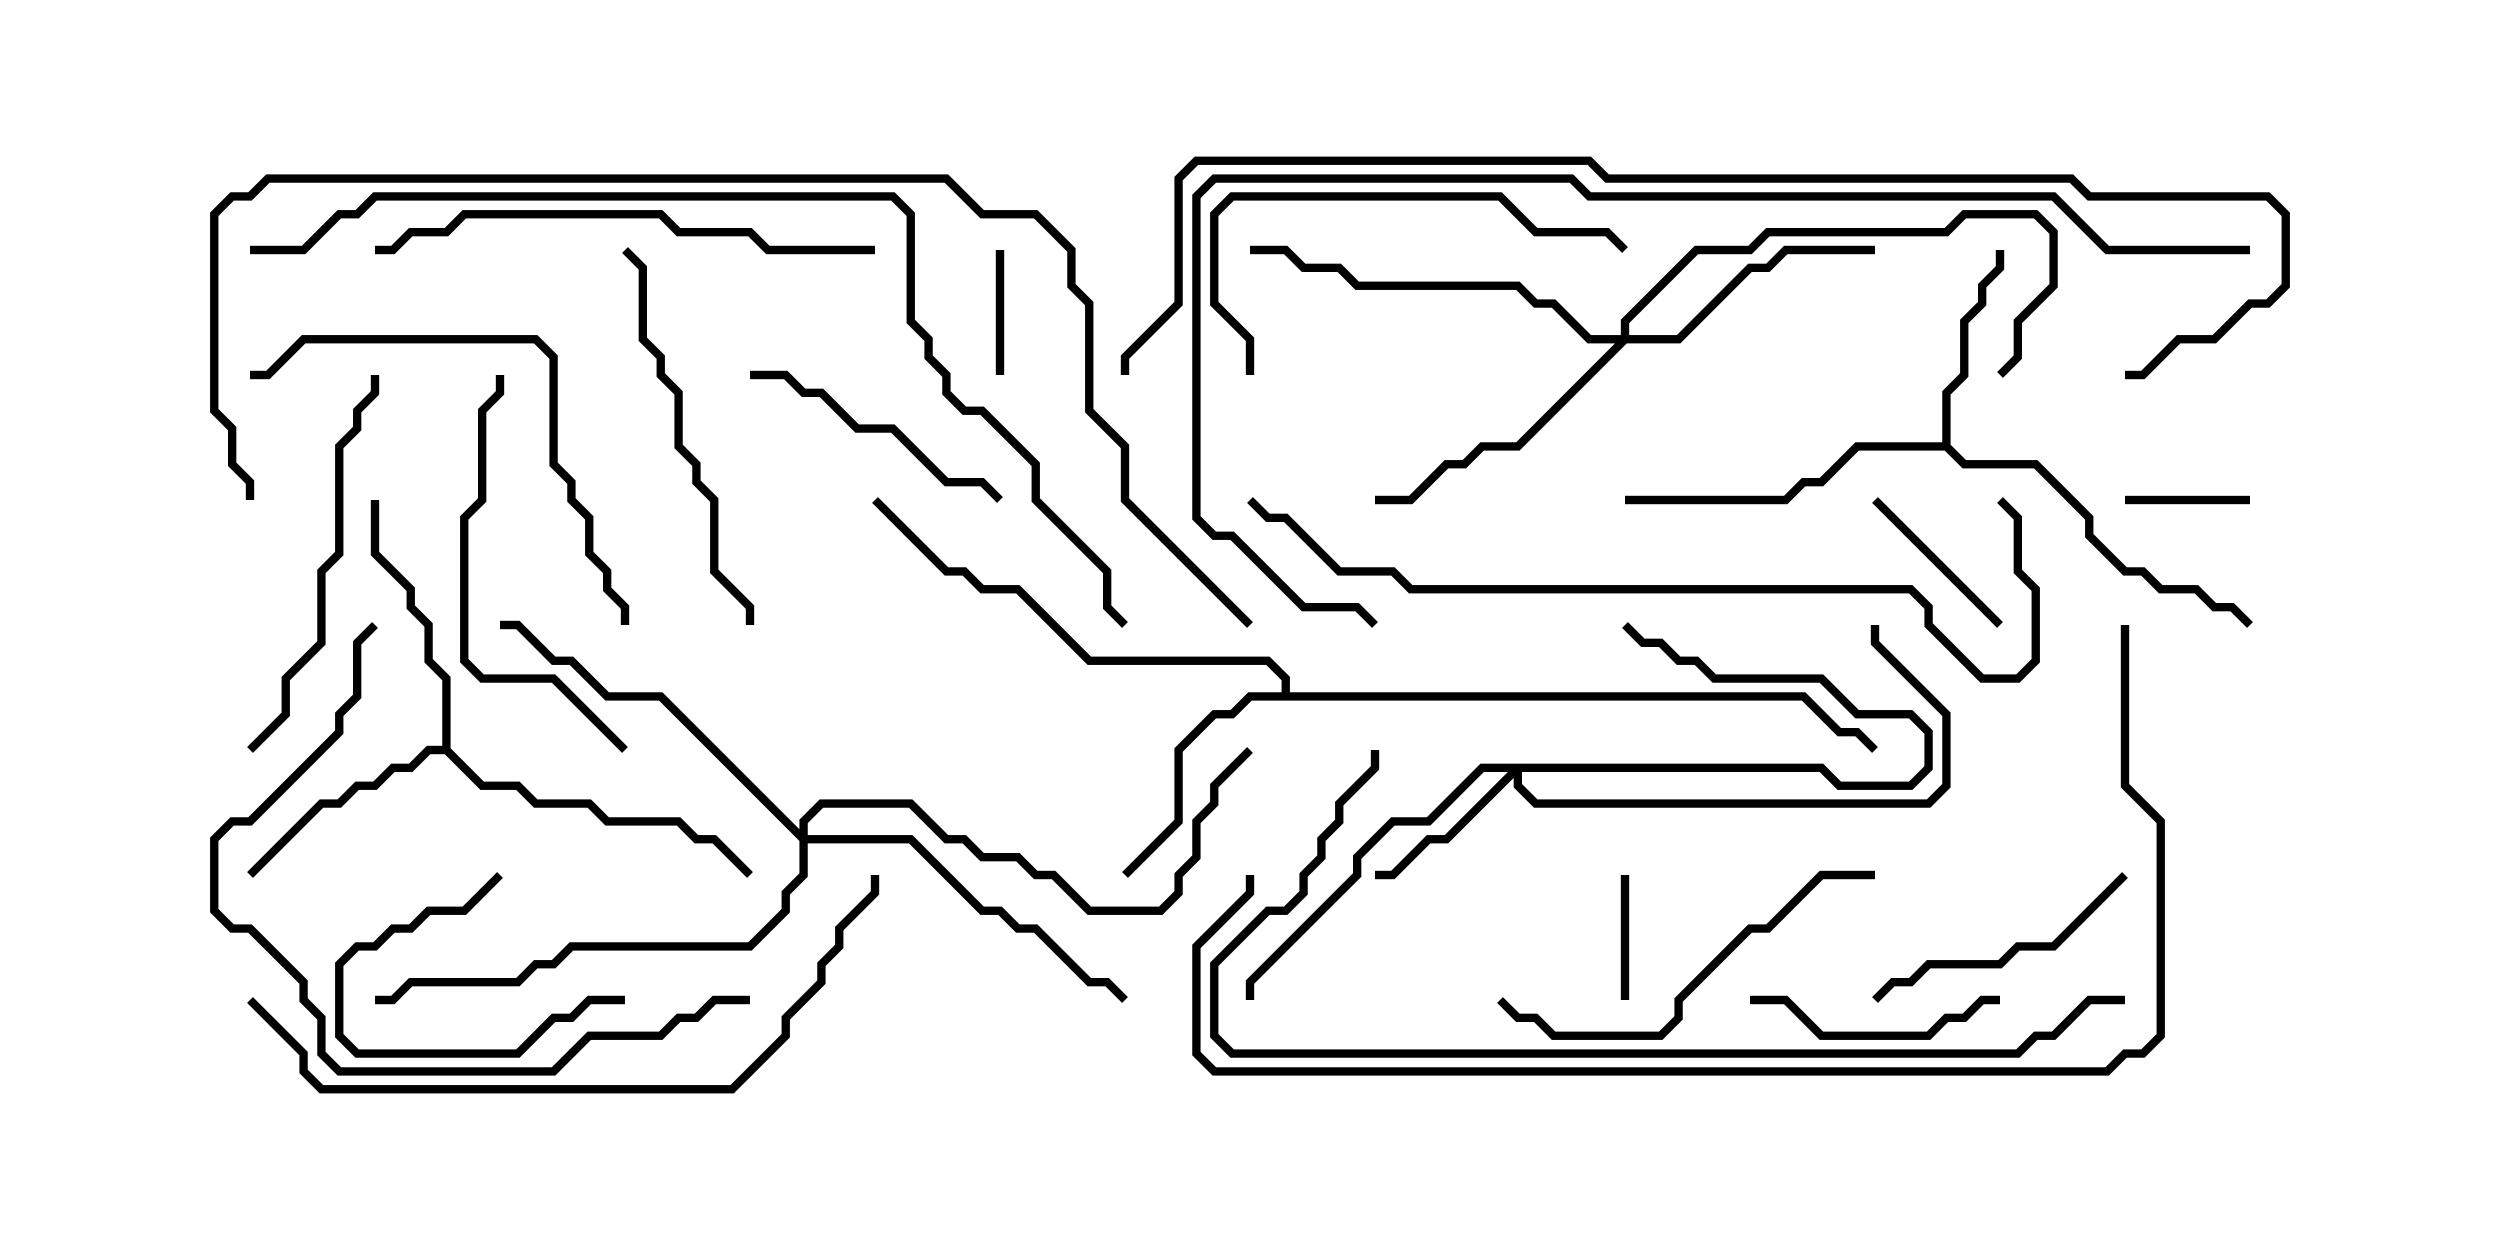 <svg version="1.1" width="30" height="15" xmlns="http://www.w3.org/2000/svg"><path d="M23.307,5.307L23.307,4.694L23.521,4.479L23.521,3.836L23.736,3.622L23.736,3.408L23.95,3.194L23.95,3L24.05,3L24.05,3.235L23.836,3.449L23.836,3.664L23.621,3.878L23.621,4.521L23.407,4.735L23.407,5.336L23.592,5.521L24.449,5.521L25.121,6.194L25.121,6.408L25.521,6.807L25.735,6.807L25.949,7.021L26.378,7.021L26.592,7.236L26.806,7.236L27.035,7.465L26.965,7.535L26.765,7.336L26.551,7.336L26.336,7.121L25.908,7.121L25.694,6.907L25.479,6.907L25.021,6.449L25.021,6.235L24.408,5.621L23.551,5.621L23.336,5.407L22.306,5.407L21.878,5.836L21.664,5.836L21.449,6.05L19.5,6.05L19.5,5.95L21.408,5.95L21.622,5.736L21.836,5.736L22.265,5.307z" stroke="none"/><path d="M5.307,8.95L5.307,8.164L5.093,7.949L5.093,7.521L4.879,7.306L4.879,7.092L4.45,6.664L4.45,6L4.55,6L4.55,6.622L4.979,7.051L4.979,7.265L5.193,7.479L5.193,7.908L5.407,8.122L5.407,8.979L5.806,9.379L6.235,9.379L6.449,9.593L7.092,9.593L7.306,9.807L8.164,9.807L8.378,10.021L8.592,10.021L9.035,10.465L8.965,10.535L8.551,10.121L8.336,10.121L8.122,9.907L7.265,9.907L7.051,9.693L6.408,9.693L6.194,9.479L5.765,9.479L5.336,9.05L5.164,9.05L4.949,9.264L4.735,9.264L4.521,9.479L4.306,9.479L4.092,9.693L3.878,9.693L3.035,10.535L2.965,10.465L3.836,9.593L4.051,9.593L4.265,9.379L4.479,9.379L4.694,9.164L4.908,9.164L5.122,8.95z" stroke="none"/><path d="M15.379,8.307L15.379,8.164L15.194,7.979L13.051,7.979L12.194,7.121L11.765,7.121L11.551,6.907L11.336,6.907L10.465,6.035L10.535,5.965L11.378,6.807L11.592,6.807L11.806,7.021L12.235,7.021L13.092,7.879L15.235,7.879L15.479,8.122L15.479,8.307L21.664,8.307L22.092,8.736L22.306,8.736L22.535,8.965L22.465,9.035L22.265,8.836L22.051,8.836L21.622,8.407L15.021,8.407L14.806,8.621L14.592,8.621L14.193,9.021L14.193,9.878L13.535,10.535L13.465,10.465L14.093,9.836L14.093,8.979L14.551,8.521L14.765,8.521L14.979,8.307z" stroke="none"/><path d="M21.878,9.164L22.092,9.379L22.908,9.379L23.093,9.194L23.093,8.806L22.908,8.621L22.265,8.621L21.836,8.193L20.551,8.193L20.336,7.979L20.122,7.979L19.908,7.764L19.694,7.764L19.465,7.535L19.535,7.465L19.735,7.664L19.949,7.664L20.164,7.879L20.378,7.879L20.592,8.093L21.878,8.093L22.306,8.521L22.949,8.521L23.193,8.765L23.193,9.235L22.949,9.479L22.051,9.479L21.836,9.264L18.264,9.264L18.264,9.408L18.449,9.593L23.122,9.593L23.307,9.408L23.307,8.592L22.45,7.735L22.45,7.5L22.55,7.5L22.55,7.694L23.407,8.551L23.407,9.449L23.164,9.693L18.408,9.693L18.164,9.449L18.164,9.335L17.378,10.121L17.164,10.121L16.735,10.55L16.5,10.55L16.5,10.45L16.694,10.45L17.122,10.021L17.336,10.021L18.094,9.264L17.806,9.264L17.164,9.907L16.735,9.907L16.336,10.306L16.336,10.521L15.05,11.806L15.05,12L14.95,12L14.95,11.765L16.236,10.479L16.236,10.265L16.694,9.807L17.122,9.807L17.765,9.164z" stroke="none"/><path d="M19.45,4.021L19.45,3.836L20.336,2.95L20.979,2.95L21.194,2.736L23.336,2.736L23.551,2.521L24.449,2.521L24.693,2.765L24.693,3.449L24.264,3.878L24.264,4.306L24.035,4.535L23.965,4.465L24.164,4.265L24.164,3.836L24.593,3.408L24.593,2.806L24.408,2.621L23.592,2.621L23.378,2.836L21.235,2.836L21.021,3.05L20.378,3.05L19.55,3.878L19.55,4.021L20.122,4.021L20.979,3.164L21.194,3.164L21.408,2.95L22.5,2.95L22.5,3.05L21.449,3.05L21.235,3.264L21.021,3.264L20.164,4.121L19.521,4.121L18.235,5.407L17.806,5.407L17.592,5.621L17.378,5.621L16.949,6.05L16.5,6.05L16.5,5.95L16.908,5.95L17.336,5.521L17.551,5.521L17.765,5.307L18.194,5.307L19.379,4.121L19.051,4.121L18.622,3.693L18.408,3.693L18.194,3.479L16.265,3.479L16.051,3.264L15.622,3.264L15.408,3.05L15,3.05L15,2.95L15.449,2.95L15.664,3.164L16.092,3.164L16.306,3.379L18.235,3.379L18.449,3.593L18.664,3.593L19.092,4.021z" stroke="none"/><path d="M9.593,9.951L9.593,9.836L9.836,9.593L10.949,9.593L11.378,10.021L11.592,10.021L11.806,10.236L12.235,10.236L12.449,10.45L12.664,10.45L13.092,10.879L13.908,10.879L14.093,10.694L14.093,10.479L14.307,10.265L14.307,9.836L14.521,9.622L14.521,9.408L14.965,8.965L15.035,9.035L14.621,9.449L14.621,9.664L14.407,9.878L14.407,10.306L14.193,10.521L14.193,10.735L13.949,10.979L13.051,10.979L12.622,10.55L12.408,10.55L12.194,10.336L11.765,10.336L11.551,10.121L11.336,10.121L10.908,9.693L9.878,9.693L9.693,9.878L9.693,10.021L10.949,10.021L11.806,10.879L12.021,10.879L12.235,11.093L12.449,11.093L13.092,11.736L13.306,11.736L13.535,11.965L13.465,12.035L13.265,11.836L13.051,11.836L12.408,11.193L12.194,11.193L11.979,10.979L11.765,10.979L10.908,10.121L9.693,10.121L9.693,10.521L9.479,10.735L9.479,10.949L9.021,11.407L6.878,11.407L6.664,11.621L6.449,11.621L6.235,11.836L4.949,11.836L4.735,12.05L4.5,12.05L4.5,11.95L4.694,11.95L4.908,11.736L6.194,11.736L6.408,11.521L6.622,11.521L6.836,11.307L8.979,11.307L9.379,10.908L9.379,10.694L9.593,10.479L9.593,10.092L7.908,8.407L7.265,8.407L6.836,7.979L6.622,7.979L6.194,7.55L6,7.55L6,7.45L6.235,7.45L6.664,7.879L6.878,7.879L7.306,8.307L7.949,8.307z" stroke="none"/><path d="M12.05,4.5L11.95,4.5L11.95,3L12.05,3z" stroke="none"/><path d="M27,5.95L27,6.05L25.5,6.05L25.5,5.95z" stroke="none"/><path d="M19.55,12L19.45,12L19.45,10.5L19.55,10.5z" stroke="none"/><path d="M7.5,11.95L7.5,12.05L7.092,12.05L6.878,12.264L6.664,12.264L6.235,12.693L4.265,12.693L4.021,12.449L4.021,11.551L4.265,11.307L4.479,11.307L4.694,11.093L4.908,11.093L5.122,10.879L5.551,10.879L5.965,10.465L6.035,10.535L5.592,10.979L5.164,10.979L4.949,11.193L4.735,11.193L4.521,11.407L4.306,11.407L4.121,11.592L4.121,12.408L4.306,12.593L6.194,12.593L6.622,12.164L6.836,12.164L7.051,11.95z" stroke="none"/><path d="M22.465,6.035L22.535,5.965L24.035,7.465L23.965,7.535z" stroke="none"/><path d="M21,12.05L21,11.95L21.449,11.95L21.878,12.379L23.122,12.379L23.336,12.164L23.551,12.164L23.765,11.95L24,11.95L24,12.05L23.806,12.05L23.592,12.264L23.378,12.264L23.164,12.479L21.836,12.479L21.408,12.05z" stroke="none"/><path d="M25.465,10.465L25.535,10.535L24.664,11.407L24.235,11.407L24.021,11.621L23.164,11.621L22.949,11.836L22.735,11.836L22.535,12.035L22.465,11.965L22.694,11.736L22.908,11.736L23.122,11.521L23.979,11.521L24.194,11.307L24.622,11.307z" stroke="none"/><path d="M9,4.55L9,4.45L9.449,4.45L9.664,4.664L9.878,4.664L10.306,5.093L10.735,5.093L11.378,5.736L11.806,5.736L12.035,5.965L11.965,6.035L11.765,5.836L11.336,5.836L10.694,5.193L10.265,5.193L9.836,4.764L9.622,4.764L9.408,4.55z" stroke="none"/><path d="M7.465,3.035L7.535,2.965L7.764,3.194L7.764,4.051L7.979,4.265L7.979,4.479L8.193,4.694L8.193,5.336L8.407,5.551L8.407,5.765L8.621,5.979L8.621,6.836L9.05,7.265L9.05,7.5L8.95,7.5L8.95,7.306L8.521,6.878L8.521,6.021L8.307,5.806L8.307,5.592L8.093,5.378L8.093,4.735L7.879,4.521L7.879,4.306L7.664,4.092L7.664,3.235z" stroke="none"/><path d="M15.05,4.5L14.95,4.5L14.95,4.092L14.521,3.664L14.521,2.551L14.765,2.307L18.021,2.307L18.449,2.736L19.306,2.736L19.535,2.965L19.465,3.035L19.265,2.836L18.408,2.836L17.979,2.407L14.806,2.407L14.621,2.592L14.621,3.622L15.05,4.051z" stroke="none"/><path d="M3.035,9.035L2.965,8.965L3.379,8.551L3.379,8.122L3.807,7.694L3.807,6.836L4.021,6.622L4.021,5.336L4.236,5.122L4.236,4.908L4.45,4.694L4.45,4.5L4.55,4.5L4.55,4.735L4.336,4.949L4.336,5.164L4.121,5.378L4.121,6.664L3.907,6.878L3.907,7.735L3.479,8.164L3.479,8.592z" stroke="none"/><path d="M22.5,10.45L22.5,10.55L21.878,10.55L21.235,11.193L21.021,11.193L20.193,12.021L20.193,12.235L19.949,12.479L18.622,12.479L18.408,12.264L18.194,12.264L17.965,12.035L18.035,11.965L18.235,12.164L18.449,12.164L18.664,12.379L19.908,12.379L20.093,12.194L20.093,11.979L20.979,11.093L21.194,11.093L21.836,10.45z" stroke="none"/><path d="M7.535,8.965L7.465,9.035L6.622,8.193L5.765,8.193L5.521,7.949L5.521,6.194L5.736,5.979L5.736,4.908L5.95,4.694L5.95,4.5L6.05,4.5L6.05,4.735L5.836,4.949L5.836,6.021L5.621,6.235L5.621,7.908L5.806,8.093L6.664,8.093z" stroke="none"/><path d="M3,4.55L3,4.45L3.194,4.45L3.622,4.021L6.449,4.021L6.693,4.265L6.693,5.551L6.907,5.765L6.907,5.979L7.121,6.194L7.121,6.622L7.336,6.836L7.336,7.051L7.55,7.265L7.55,7.5L7.45,7.5L7.45,7.306L7.236,7.092L7.236,6.878L7.021,6.664L7.021,6.235L6.807,6.021L6.807,5.806L6.593,5.592L6.593,4.306L6.408,4.121L3.664,4.121L3.235,4.55z" stroke="none"/><path d="M10.5,2.95L10.5,3.05L9.194,3.05L8.979,2.836L8.122,2.836L7.908,2.621L5.592,2.621L5.378,2.836L4.949,2.836L4.735,3.05L4.5,3.05L4.5,2.95L4.694,2.95L4.908,2.736L5.336,2.736L5.551,2.521L7.949,2.521L8.164,2.736L9.021,2.736L9.235,2.95z" stroke="none"/><path d="M9,11.95L9,12.05L8.592,12.05L8.378,12.264L8.164,12.264L7.949,12.479L7.092,12.479L6.664,12.907L4.051,12.907L3.807,12.664L3.807,12.235L3.593,12.021L3.593,11.806L2.979,11.193L2.765,11.193L2.521,10.949L2.521,10.051L2.765,9.807L2.979,9.807L4.021,8.765L4.021,8.551L4.236,8.336L4.236,7.694L4.465,7.465L4.535,7.535L4.336,7.735L4.336,8.378L4.121,8.592L4.121,8.806L3.021,9.907L2.806,9.907L2.621,10.092L2.621,10.908L2.806,11.093L3.021,11.093L3.693,11.765L3.693,11.979L3.907,12.194L3.907,12.622L4.092,12.807L6.622,12.807L7.051,12.379L7.908,12.379L8.122,12.164L8.336,12.164L8.551,11.95z" stroke="none"/><path d="M2.965,12.035L3.035,11.965L3.693,12.622L3.693,12.836L3.878,13.021L8.765,13.021L9.379,12.408L9.379,12.194L9.807,11.765L9.807,11.551L10.021,11.336L10.021,11.122L10.45,10.694L10.45,10.5L10.55,10.5L10.55,10.735L10.121,11.164L10.121,11.378L9.907,11.592L9.907,11.806L9.479,12.235L9.479,12.449L8.806,13.121L3.836,13.121L3.593,12.878L3.593,12.664z" stroke="none"/><path d="M23.965,6.035L24.035,5.965L24.264,6.194L24.264,6.836L24.479,7.051L24.479,7.949L24.235,8.193L23.765,8.193L23.093,7.521L23.093,7.306L22.908,7.121L16.908,7.121L16.694,6.907L16.051,6.907L15.408,6.264L15.194,6.264L14.965,6.035L15.035,5.965L15.235,6.164L15.449,6.164L16.092,6.807L16.735,6.807L16.949,7.021L22.949,7.021L23.193,7.265L23.193,7.479L23.806,8.093L24.194,8.093L24.379,7.908L24.379,7.092L24.164,6.878L24.164,6.235z" stroke="none"/><path d="M16.45,9L16.55,9L16.55,9.235L16.121,9.664L16.121,9.878L15.907,10.092L15.907,10.306L15.693,10.521L15.693,10.735L15.449,10.979L15.235,10.979L14.621,11.592L14.621,12.408L14.806,12.593L24.194,12.593L24.408,12.379L24.622,12.379L25.051,11.95L25.5,11.95L25.5,12.05L25.092,12.05L24.664,12.479L24.449,12.479L24.235,12.693L14.765,12.693L14.521,12.449L14.521,11.551L15.194,10.879L15.408,10.879L15.593,10.694L15.593,10.479L15.807,10.265L15.807,10.051L16.021,9.836L16.021,9.622L16.45,9.194z" stroke="none"/><path d="M25.45,7.5L25.55,7.5L25.55,9.408L25.979,9.836L25.979,12.449L25.735,12.693L25.521,12.693L25.306,12.907L14.551,12.907L14.307,12.664L14.307,11.336L14.95,10.694L14.95,10.5L15.05,10.5L15.05,10.735L14.407,11.378L14.407,12.622L14.592,12.807L25.265,12.807L25.479,12.593L25.694,12.593L25.879,12.408L25.879,9.878L25.45,9.449z" stroke="none"/><path d="M3,3.05L3,2.95L3.622,2.95L4.051,2.521L4.265,2.521L4.479,2.307L10.735,2.307L10.979,2.551L10.979,3.836L11.193,4.051L11.193,4.265L11.407,4.479L11.407,4.694L11.592,4.879L11.806,4.879L12.479,5.551L12.479,5.979L13.336,6.836L13.336,7.265L13.535,7.465L13.465,7.535L13.236,7.306L13.236,6.878L12.379,6.021L12.379,5.592L11.765,4.979L11.551,4.979L11.307,4.735L11.307,4.521L11.093,4.306L11.093,4.092L10.879,3.878L10.879,2.592L10.694,2.407L4.521,2.407L4.306,2.621L4.092,2.621L3.664,3.05z" stroke="none"/><path d="M27,2.95L27,3.05L25.265,3.05L24.622,2.407L19.051,2.407L18.836,2.193L14.592,2.193L14.407,2.378L14.407,6.194L14.592,6.379L14.806,6.379L15.664,7.236L16.306,7.236L16.535,7.465L16.465,7.535L16.265,7.336L15.622,7.336L14.765,6.479L14.551,6.479L14.307,6.235L14.307,2.336L14.551,2.093L18.878,2.093L19.092,2.307L24.664,2.307L25.306,2.95z" stroke="none"/><path d="M25.5,4.55L25.5,4.45L25.694,4.45L26.122,4.021L26.551,4.021L26.979,3.593L27.194,3.593L27.379,3.408L27.379,2.592L27.194,2.407L25.051,2.407L24.836,2.193L19.265,2.193L19.051,1.979L14.378,1.979L14.193,2.164L14.193,3.664L13.55,4.306L13.55,4.5L13.45,4.5L13.45,4.265L14.093,3.622L14.093,2.122L14.336,1.879L19.092,1.879L19.306,2.093L24.878,2.093L25.092,2.307L27.235,2.307L27.479,2.551L27.479,3.449L27.235,3.693L27.021,3.693L26.592,4.121L26.164,4.121L25.735,4.55z" stroke="none"/><path d="M15.035,7.465L14.965,7.535L13.45,6.021L13.45,5.378L13.021,4.949L13.021,3.664L12.807,3.449L12.807,3.021L12.408,2.621L11.765,2.621L11.336,2.193L3.235,2.193L3.021,2.407L2.806,2.407L2.621,2.592L2.621,4.908L2.836,5.122L2.836,5.551L3.05,5.765L3.05,6L2.95,6L2.95,5.806L2.736,5.592L2.736,5.164L2.521,4.949L2.521,2.551L2.765,2.307L2.979,2.307L3.194,2.093L11.378,2.093L11.806,2.521L12.449,2.521L12.907,2.979L12.907,3.408L13.121,3.622L13.121,4.908L13.55,5.336L13.55,5.979z" stroke="none"/></svg>